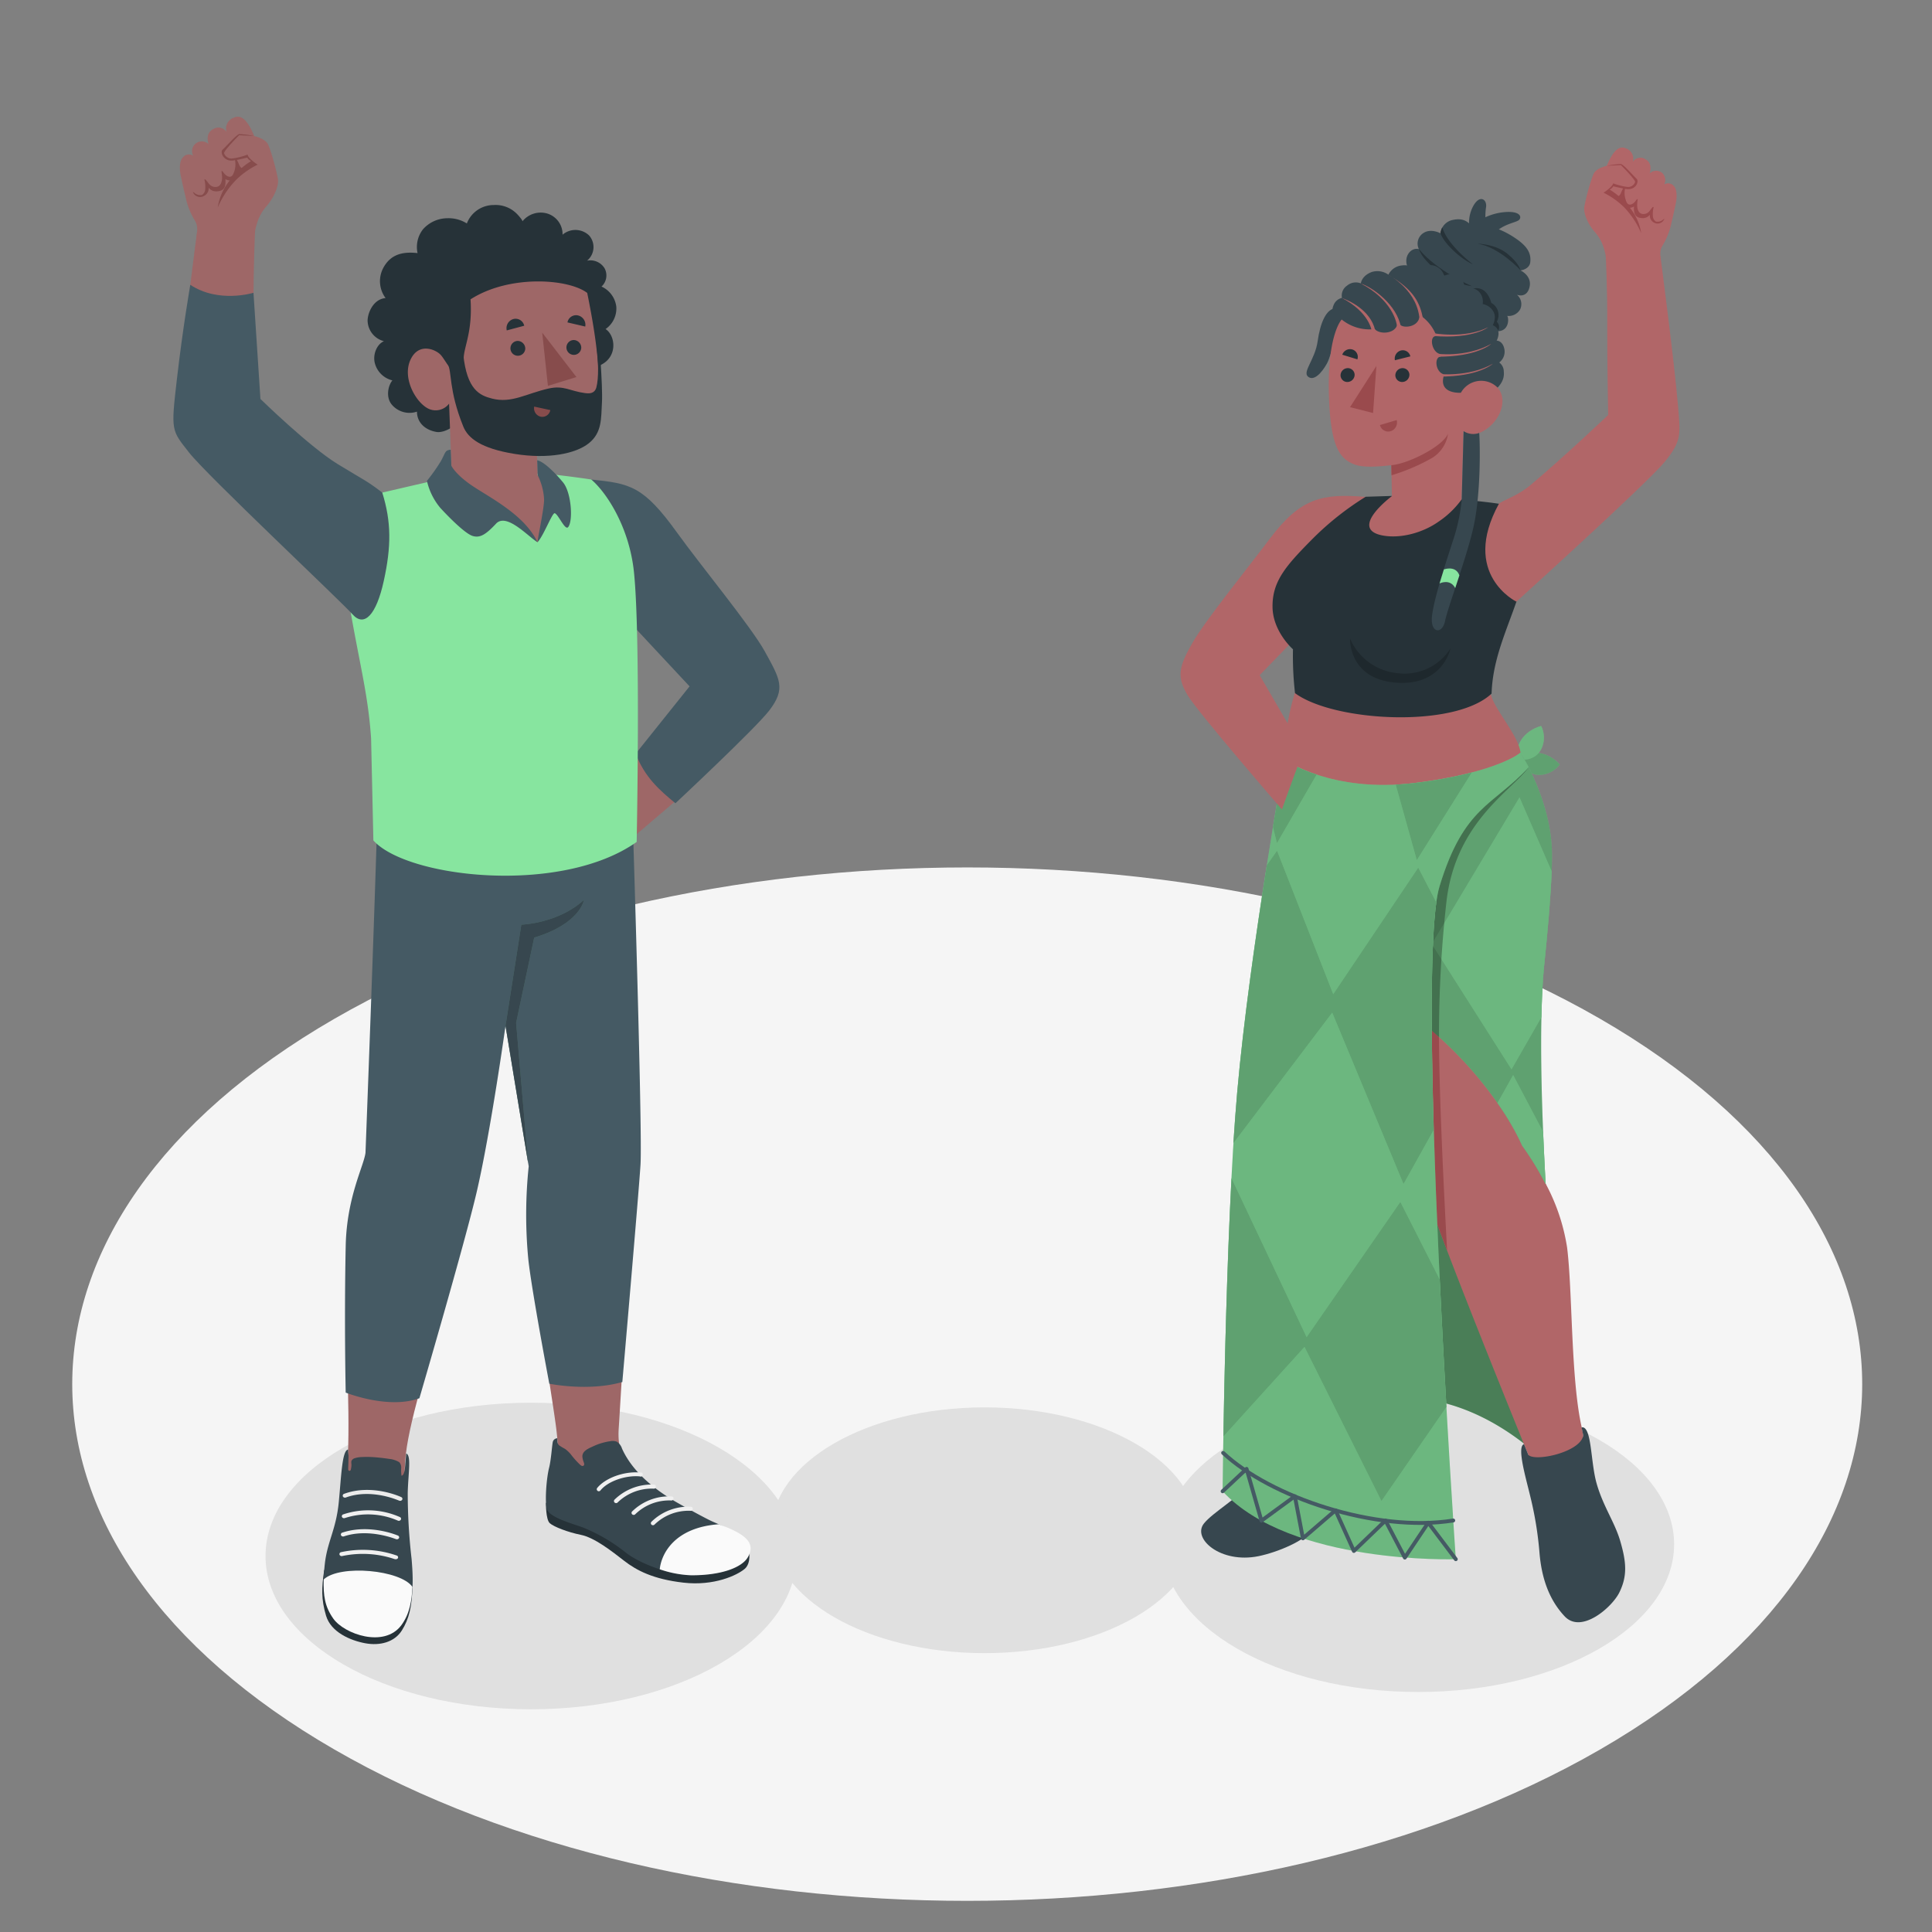 <svg xmlns="http://www.w3.org/2000/svg" viewBox="0 0 500 500"><rect x="0" y="0" width="500" height="500" fill="#808080" stroke="none"/><g id="freepik--Floor--inject-62"><path id="freepik--floor--inject-62" d="M86.54,452.77c-90.46-52.22-90.46-136.89,0-189.11s237.11-52.23,327.56,0,90.45,136.89,0,189.11S177,505,86.54,452.77Z" style="fill:#f5f5f5"></path></g><g id="freepik--Shadows--inject-62"><ellipse id="freepik--Shadow--inject-62" cx="254.81" cy="396.03" rx="55.07" ry="31.8" style="fill:#e0e0e0"></ellipse><ellipse id="freepik--shadow--inject-62" cx="367.04" cy="399.66" rx="66.22" ry="38.23" style="fill:#e0e0e0"></ellipse><ellipse id="freepik--shadow--inject-62" cx="137.42" cy="402.69" rx="68.7" ry="39.67" style="fill:#e0e0e0"></ellipse></g><g id="freepik--character-3--inject-62"><g id="freepik--Character--inject-62"><g id="freepik--Bottom--inject-62"><path d="M407.32,386.59A59.39,59.39,0,0,0,401.6,380a72.67,72.67,0,0,0-7.27-6.46c-8.24-6.39-20-12.58-34.25-11.88a93.87,93.87,0,0,0-9.73.95,61.55,61.55,0,0,0-16.12,4.48c-7.79,3.49-10.4,7.34-10.4,7.34l3.1-64,5.5-113.8,6.79,5.49,59.67,48.22.64.52c-2.15,20.61-5.2,42.8-5.56,45.37a.28.28,0,0,1,0,.09c0,.11,0,.16,0,.16a73.47,73.47,0,0,1,6.07,9.95c1.48,26.65,4.09,54.59,6.14,71.42C406.57,381.25,407,384.2,407.32,386.59Z" style="fill:#87E59F"></path><path d="M407.32,386.59A59.39,59.39,0,0,0,401.6,380a72.67,72.67,0,0,0-7.27-6.46c-8.24-6.39-20-12.58-34.25-11.88a93.87,93.87,0,0,0-9.73.95,61.55,61.55,0,0,0-16.12,4.48c-7.79,3.49-10.4,7.34-10.4,7.34l3.1-64,5.5-113.8,6.79,5.49,59.67,48.22.64.52c-2.15,20.61-5.2,42.8-5.56,45.37a.28.28,0,0,1,0,.09c0,.11,0,.16,0,.16a73.47,73.47,0,0,1,6.07,9.95c1.48,26.65,4.09,54.59,6.14,71.42C406.57,381.25,407,384.2,407.32,386.59Z" style="opacity:0.45"></path><path d="M393.25,196.42c2.47-2.48,7.1-2.19,10.41,1.41C401.56,200.89,395.36,202.51,393.25,196.42Z" style="fill:#87E59F"></path><path d="M393.25,196.42c2.47-2.48,7.1-2.19,10.41,1.41C401.56,200.89,395.36,202.51,393.25,196.42Z" style="opacity:0.3"></path><path d="M392.92,196.54c-1.12-3.31,1.22-7.33,5.92-8.67C400.63,191.12,399.31,197.38,392.92,196.54Z" style="fill:#87E59F"></path><path d="M392.92,196.54c-1.12-3.31,1.22-7.33,5.92-8.67C400.63,191.12,399.31,197.38,392.92,196.54Z" style="opacity:0.2"></path><path d="M409.76,371.5a10.24,10.24,0,0,1-3.61,6.34A10,10,0,0,1,401.6,380c-2.55.46-4.88-.3-5.63-2.42,0,0-.61-1.49-1.64-4-4.8-11.83-18.79-46.44-23.42-59.68a242.23,242.23,0,0,1-10.83-45.78l-5.94,33A60.48,60.48,0,0,1,355.62,322c-1.22,10-3.81,27.92-5.27,40.58-.31,2.69-.57,5.15-.75,7.25-.16,1.83-.4,3.87-.41,5.7,0,.54-1.36,2.3-6.4,3.14s-7.28-2.37-7.36-3.11c0-.39-.5-3.61-1.2-8.5-2-14.31-6-42.93-7.3-56.68-.2-2.12-.33-3.88-.38-5.18-.81-21.21,3.93-88.26,5.88-108.62a60.4,60.4,0,0,1,2.76-17.54l50.59-2.74s-1.21,2.06,1.52,6.71c2.62,4.45,5.72,8.34,6.21,11.75,1.63,11.29,8.39,22,5.57,53.45-.06.66-.12,1.35-.19,2.08-1.41,15-4.59,43-4.92,45.89a.31.31,0,0,0,0,.09c0,.11,0,.16,0,.16a73.47,73.47,0,0,1,6.07,9.95,51.49,51.49,0,0,1,5.52,16.45c1.43,11.33.94,34,3.78,46.53Z" style="fill:#b16668"></path><path d="M374.51,323.62c-.82-15-2.09-40.54-2.09-55.25l-13.76-17,1.42,16.74h0a242.23,242.23,0,0,0,10.83,45.78C371.8,316.43,373.05,319.79,374.51,323.62Z" style="fill:#9a4a4d"></path><path d="M409.31,369.4c2.66-.45,2.29,8.79,3.86,14.4,1.68,6,4.7,10.08,6.14,15,1.65,5.62,1.84,9.12-.22,13.32-1.86,3.8-9.8,10.81-14.15,6.19s-6-10.49-6.51-16.3a91.26,91.26,0,0,0-2.33-14.48c-1.12-4.78-3.65-13.15-1.69-13.79l1.11,2.75c1.57,1.91,13.48-.61,14.23-5Z" style="fill:#37474f"></path><path d="M352.16,376c.68,2.91-.15,10.86-.15,10.86s-1.29,2.73-5.79,4.51l-1.88-11.1Z" style="fill:#263238"></path><polygon points="346.22 391.33 336.38 387.97 334.11 379.18 345.07 384.53 346.22 391.33"></polygon><path d="M334.1,366.16l-.37-2.6c-1.34.64-1.28,11.36-8.45,18.92-5.28,5.58-11.3,8.85-13.68,11.77-3.18,3.9,4.27,10.47,14.08,8.49,4.87-1,12.26-4,14.29-7.25s3.44-8.57,5.1-11,6.23-4.22,7.31-6.87c1.2-2.93.25-6.89-.55-9.62-.74-2.51-.36-5.18-1.5-5.24l-.23,2c-.67,1.33-4.56,3.09-9.5,3.29C338.25,368.2,335.15,368.32,334.1,366.16Z" style="fill:#37474f"></path><path d="M360.08,268.09l-2.8-33s-13.36-7.78-16.59-14.87c0,0,2.08,11,12,17.09l4.34,30.8-2.89,33Z" style="fill:#9a4a4d"></path><g id="freepik--Skirt--inject-62"><path d="M399.53,250.85c1.21-11.59,2.13-22.69,2.13-29.51,0-14-8.15-26.54-8.15-26.54a57.18,57.18,0,0,1-34.57,11.32c-9.35,0-15.63-1.93-19.72-4-5.1-2.59-6.79-5.49-6.79-5.49,4.56,22,20.84,48,35.51,67.9,19.37,15.73,26,32,26,32a73.47,73.47,0,0,1,6.07,9.95C398.81,284.86,398.36,264.15,399.53,250.85Z" style="fill:#87E59F"></path><path d="M399.53,250.85c1.21-11.59,2.13-22.69,2.13-29.51,0-14-8.15-26.54-8.15-26.54a57.18,57.18,0,0,1-34.57,11.32c-9.35,0-15.63-1.93-19.72-4-5.1-2.59-6.79-5.49-6.79-5.49,4.56,22,20.84,48,35.51,67.9,19.37,15.73,26,32,26,32a73.47,73.47,0,0,1,6.07,9.95C398.81,284.86,398.36,264.15,399.53,250.85Z" style="opacity:0.3"></path><path d="M401.57,225.49l-8.32-19.12-22.7,37.94,20.63,32.44,7.74-13.51c.1-4.59.29-8.77.61-12.39C400.52,241.38,401.31,232.24,401.57,225.49Z" style="fill:#87E59F"></path><path d="M387.55,285.44a64.48,64.48,0,0,1,6.39,11,73.47,73.47,0,0,1,6.07,9.95c-.25-4.55-.47-9.06-.65-13.48l-7.76-14.7S389.73,281.6,387.55,285.44Z" style="fill:#87E59F"></path><g style="opacity:0.2"><path d="M401.57,225.49l-8.32-19.12-22.7,37.94,20.63,32.44,7.74-13.51c.1-4.59.29-8.77.61-12.39C400.52,241.38,401.31,232.24,401.57,225.49Z"></path><path d="M387.55,285.44a64.48,64.48,0,0,1,6.39,11,73.47,73.47,0,0,1,6.07,9.95c-.25-4.55-.47-9.06-.65-13.48l-7.76-14.7S389.73,281.6,387.55,285.44Z"></path></g><path d="M395.62,198.57h0l-12.09,2.18a59.14,59.14,0,0,1-14.65,4.54L359.75,253c2.73,4,5.49,7.89,8.19,11.56,1.58,1.28,3.07,2.57,4.48,3.85a308,308,0,0,1,1.9-34.9C376.65,212.64,391.41,204.51,395.62,198.57Z" style="opacity:0.3"></path><path d="M395.62,198.57c-9.2,10-16.75,10-23.07,30.81s4.21,174.14,4.21,174.14-42.69,1.46-60.35-17.58c0,0,.63-67.42,3.78-103.3s12.24-86,12.24-86,12.32,8.64,33.64,6,27.44-7.84,27.44-7.84Z" style="fill:#87E59F"></path><path d="M395.62,198.57c-9.2,10-16.75,10-23.07,30.81s4.21,174.14,4.21,174.14-42.69,1.46-60.35-17.58c0,0,.63-67.42,3.78-103.3s12.24-86,12.24-86,12.32,8.64,33.64,6,27.44-7.84,27.44-7.84Z" style="opacity:0.2"></path><path d="M316.54,376c12.16,11.42,39.48,20.72,59.56,17.5" style="fill:none;stroke:#455a64;stroke-linecap:round;stroke-miterlimit:10"></path><polyline points="316.41 385.94 322.61 380.14 326.46 393.56 335.11 387.23 337.19 398.12 345.63 390.87 350.38 401.39 358.56 393.52 363.57 403.11 369.63 394.07 376.76 403.52" style="fill:none;stroke:#455a64;stroke-linecap:round;stroke-linejoin:round"></polyline><path d="M371.72,233.55l-4.68-9-22,32.75L330.5,220.17l-2.65,3.74c-2.74,17.35-6,40-7.66,58.73-.35,4.05-.68,8.51-1,13.22l25.59-33.8,18.45,44.36,7.81-14C370.31,267,370.23,244.26,371.72,233.55Z" style="fill:#87E59F"></path><path d="M372.6,331.13l-10.19-20.07-24.26,35-19.44-41.13c-1.22,23.43-1.83,50.64-2.1,66.82l21-23.18,19.91,39.89,16.82-24.35C373.76,354,373.16,342.77,372.6,331.13Z" style="fill:#87E59F"></path><path d="M340.75,200.44a34.91,34.91,0,0,1-8.32-3.83s-1.25,6.89-3,17.38l1.05,4.21Z" style="fill:#87E59F"></path><path d="M366.07,202.64c-1.68.21-3.3.34-4.86.41l5.46,19.55,14.23-22.67A112,112,0,0,1,366.07,202.64Z" style="fill:#87E59F"></path><g style="opacity:0.3"><path d="M371.72,233.55l-4.68-9-22,32.75L330.5,220.17l-2.65,3.74c-2.74,17.35-6,40-7.66,58.73-.35,4.05-.68,8.51-1,13.22l25.59-33.8,18.45,44.36,7.81-14C370.31,267,370.23,244.26,371.72,233.55Z"></path><path d="M372.6,331.13l-10.19-20.07-24.26,35-19.44-41.13c-1.22,23.43-1.83,50.64-2.1,66.82l21-23.18,19.91,39.89,16.82-24.35C373.76,354,373.16,342.77,372.6,331.13Z"></path><path d="M340.75,200.44a34.91,34.91,0,0,1-8.32-3.83s-1.25,6.89-3,17.38l1.05,4.21Z"></path><path d="M366.07,202.64c-1.68.21-3.3.34-4.86.41l5.46,19.55,14.23-22.67A112,112,0,0,1,366.07,202.64Z"></path></g></g></g><g id="freepik--Top--inject-62"><path d="M353.44,128.6c-11.23-.94-16.85.21-24.86,10.88-5.57,7.41-16.66,21.11-19.9,26.76-3.67,6.36-4.18,8.95-1.31,13.71,2.73,4.53,24.39,29.54,24.39,29.54s3.47-9.81,5.6-15.17L326,174.73l21-21.64Z" style="fill:#b16668"></path><path d="M391.17,131.05c-2.66-.89-12.31-1.7-12.31-1.7-3.67-.59-18.63-1-18.63-1l-6.79.21a75.25,75.25,0,0,0-13.74,10.88c-6.81,6.88-10.45,10.92-10.37,17.64.07,6.4,5.29,10.95,5.29,10.95a84.49,84.49,0,0,0,.53,11.36c10.1,7.43,41.32,9.13,50.87.11.32-10,4.81-18.08,7.6-27.39C396.48,142.6,393.83,131.94,391.17,131.05Z" style="fill:#263238"></path><path d="M375.39,167.81a14.13,14.13,0,0,1-14,6.37,14.91,14.91,0,0,1-12-8.91s-.45,10.39,11.79,11.39S375.39,167.81,375.39,167.81Z" style="opacity:0.2"></path><path d="M364.44,69.47c-1.48-2.94.68-5.55,2.76-5a3.25,3.25,0,0,1,1.07-4.09c2-1.41,4.52,0,4.52,0A4,4,0,0,1,375.62,57c2.58-.65,4,0,5.29,1.56,0,0,4-1.41,10.33,2.48,3.64,2.26,5.1,4.12,4.79,6.83-.22,1.86-2.52,2.12-2.52,2.12s3.05,1.37,2.32,4.35-3.26,1.94-3.26,1.94a3.13,3.13,0,0,1,.78,3.9A3.46,3.46,0,0,1,390,81.75c.49,0,1,4.81-3.64,3.85C382.3,85.84,364.44,69.47,364.44,69.47Z" style="fill:#37474f"></path><path d="M387.73,85.57a1.92,1.92,0,0,0-.36-2.3,3.59,3.59,0,0,0-1.43-4.89s-1-4.59-4.74-3.68l2.61,7.8Z" style="fill:#263238"></path><path d="M380.91,58.51A14.94,14.94,0,0,1,388.48,55c4.51-.63,5.41.84,4.78,1.77s-4.2.93-6.92,4S380.91,58.51,380.91,58.51Z" style="fill:#37474f"></path><path d="M380.33,59.22a9,9,0,0,1,1-6c1.71-3,3.63-1.53,3.24.51a15.55,15.55,0,0,0,.05,4.68Z" style="fill:#37474f"></path><path d="M393.51,69.94s-5.48-6-11.13-6.88c0,0,4.53.06,7.64,2.54S393.51,69.94,393.51,69.94Z" style="fill:#263238"></path><path d="M367.2,64.43c1.31,4,8.65,9.14,13.71,9.62C380.91,74.05,371.86,70.16,367.2,64.43Z" style="fill:#263238"></path><path d="M373.26,58.84a4.72,4.72,0,0,0-.47,1.5c.87,2.68,5.39,6.79,8.41,8.07C381.2,68.41,374.65,63.49,373.26,58.84Z" style="fill:#263238"></path><path d="M377.81,101.94s6.24,1.17,8.26-.31c3.31-2.44,3.19-4.49,3.11-5.53A2.92,2.92,0,0,0,388,93.81a3.51,3.51,0,0,0,1.33-3.47c-.45-2.23-2-2.18-2-2.18s1.6-2.88-1-4c0,0,1.15-2.08.05-3.71a4,4,0,0,0-2.67-1.76,3.69,3.69,0,0,0-.94-3.18,3.08,3.08,0,0,0-4-.37,2.88,2.88,0,0,0-1.15-3.41,3.6,3.6,0,0,0-3.87-.34,3.78,3.78,0,0,0-3-2.73,3.25,3.25,0,0,0-3.47,2.13,4.42,4.42,0,0,0-4.38-2.1,4.32,4.32,0,0,0-3.58,2.4,4.91,4.91,0,0,0-4.33-.69c-2.65,1-2.8,2.94-2.8,2.94a3.51,3.51,0,0,0-3.58.59,3.07,3.07,0,0,0-1.31,3.16A3.05,3.05,0,0,0,345.12,79a3.51,3.51,0,0,0,.2,3.2s-2.71,2.66-.61,5.5c1.45,2,6.12,12.13,15.72,16A19.29,19.29,0,0,0,377.81,101.94Z" style="fill:#37474f"></path><path d="M346,79.77c-2.76-.18-4.35,3.89-5,8.57s-4,7.89-2.48,9.14,3.55-1,4.88-3.39,2.35-9,3.91-10S346,79.77,346,79.77Z" style="fill:#37474f"></path><path d="M347.23,82.69s-3.78,3.84-3.31,19.66c.4,13.22,2.78,16.29,6.43,17.78,2.17.89,5.65.73,9.72.26l.16,8s-11.5,8.56-2.3,10.21c4.6.83,10.32-.72,14.4-3.62a23.42,23.42,0,0,0,5.92-5.71l.49-17.73s2.25,2.43,6.46-.88c3.47-2.74,4.84-7.57,2.39-10.33a6,6,0,0,0-9.51,1.31s-5.65.44-4.49-4.18l-.06-.38,0-.25c-2.11-.72-2.36-4.52-.66-4.52-.06-.39,0-.3-.11-.68-2.29-.4-3-4.86-1-4.63A11,11,0,0,0,368,81.92l-.69.31c-.52,2.49-4.22,2.78-5,1.75-.48.13-.25.07-.74.18-.78,2.33-4.67,2.38-5.77,1A11.41,11.41,0,0,1,347.23,82.69Z" style="fill:#b16668"></path><path d="M361.46,108.72,357.13,110a2.21,2.21,0,0,0,2.76,1.6A2.36,2.36,0,0,0,361.46,108.72Z" style="fill:#9a4a4d"></path><path d="M347.38,91.8l3.91,1.2A2,2,0,0,0,350,90.45,2.13,2.13,0,0,0,347.38,91.8Z" style="fill:#263238"></path><path d="M361,93.23l4-1a2,2,0,0,0-2.41-1.53A2.16,2.16,0,0,0,361,93.23Z" style="fill:#263238"></path><polygon points="356.21 94.71 355.35 106.89 349.39 105.37 356.21 94.71" style="fill:#9a4a4d"></polygon><path d="M360.07,120.39c4.27-.33,13.13-4.73,14.67-8.11a8.8,8.8,0,0,1-4.19,6.28A50.77,50.77,0,0,1,360.12,123Z" style="fill:#9a4a4d"></path><path d="M350.57,96.84a1.88,1.88,0,0,1-1.63,2,1.75,1.75,0,0,1-2-1.55,1.88,1.88,0,0,1,1.62-2A1.77,1.77,0,0,1,350.57,96.84Z" style="fill:#263238"></path><path d="M364.75,96.84a1.88,1.88,0,0,1-1.63,2,1.76,1.76,0,0,1-2-1.55,1.88,1.88,0,0,1,1.62-2A1.77,1.77,0,0,1,364.75,96.84Z" style="fill:#263238"></path><path d="M368.27,82.44c-.77-3.89-2.19-7.36-8.94-11.3,0,0,7.91,4.08,8.07,12.13Z" style="fill:#b16668"></path><path d="M352.2,73.39c3.11,1,9.37,5.55,10.35,11.29l-1,.39C361.71,83.27,359.93,77.4,352.2,73.39Z" style="fill:#b16668"></path><path d="M347.31,77.14c1.43.5,7.34,2.92,8.58,8.32l-.91.11S354.37,80.8,347.31,77.14Z" style="fill:#b16668"></path><path d="M370.8,86.2s8.14,1.59,14.36-1.52c0,0-3.8,3.12-14.23,2.27Z" style="fill:#b16668"></path><path d="M371.53,91.51s7.73,1.17,14.41-2.52c0,0-3.55,3.39-14,3.32Z" style="fill:#b16668"></path><path d="M371.88,96.75s8.13,1,14.46-2.61c0,0-3.56,3.39-14,3.32Z" style="fill:#b16668"></path><path d="M382.82,112.05c.26,3.66.37,15.32-1.33,23.62-1.61,7.82-6.79,21.45-7.5,25s-3.8,3.25-3.41-1S373.91,146.44,376,140a47.88,47.88,0,0,0,2.29-10.69l.49-17.73A4.59,4.59,0,0,0,382.82,112.05Z" style="fill:#37474f"></path><path d="M372.55,151s2.69-1.37,4.06,1.19l1.07-3.26s-.59-2.58-4-1.58Z" style="fill:#87E59F"></path><path d="M429.81,68.41c0-2.12-.48-3.38.46-4.88a18,18,0,0,0,2.29-5.83c.73-3,1.22-5.52,1.22-5.52s.52-2.83-.57-4a1.89,1.89,0,0,0-2.53-.43,2.52,2.52,0,0,0-.61-3.09,2.48,2.48,0,0,0-3.15.22s1-2.57-1.11-3.68a2.36,2.36,0,0,0-3.25.68,2.83,2.83,0,0,0-1.85-3.51c-1.41-.58-3,0-4.88,4.54,0,0-2.34.51-3.22,1.75-.55.79-1.95,5.47-2.57,8.76-.31,1.6.78,4.44,2.69,6.61,1.74,2,2.84,4.28,3.31,9.72Z" style="fill:#b16668"></path><path d="M415,49.87a20.36,20.36,0,0,1,5.24,3.7,22.3,22.3,0,0,1,4.5,6.76,14,14,0,0,0-2.92-6.56,2,2,0,0,0,1.05-.34c-.08,1.46.08,2.86,1.92,3a2.34,2.34,0,0,0,2.2-.86,2,2,0,0,0,1,2,1.86,1.86,0,0,0,2.42-.38,2.83,2.83,0,0,0,.29-.47.16.16,0,0,0,0-.09s0,0-.05,0l-.22.18a2.15,2.15,0,0,1-1.88.53,1.76,1.76,0,0,1-.78-1.28,7.45,7.45,0,0,1,.18-2.39s0-.07,0-.09-.16,0-.22,0c-.34.33-.58.75-.89,1.11a1.94,1.94,0,0,1-1.68.69c-1.31-.09-1.54-1.72-1.44-2.77,0-.35.08-.7.1-1,0-.05,0-.11-.06-.11h0a1.69,1.69,0,0,0-.46.5,3.32,3.32,0,0,1-.52.54,1.69,1.69,0,0,1-.85.41c-.7.07-1-.58-1.16-1.13a5.45,5.45,0,0,1-.25-2.83v-.09l.25,0c2.52.48,3.54-1.95,2.77-2.64s-3.48-3.87-4.12-3.82a24.7,24.7,0,0,0-3.52.46l3.59-.18s3.89,3.89,3.67,4.42a1.92,1.92,0,0,1-2,1.24,16.41,16.41,0,0,1-3.67-.93C417.23,48.45,415,49.87,415,49.87Zm1.6-.82a2.06,2.06,0,0,0,.92-.85s.59.18,2.52.57a10.52,10.52,0,0,0-.56,1.23,2.14,2.14,0,0,1-.42.61.66.66,0,0,1-.17.12A18.24,18.24,0,0,0,416.55,49.05Z" style="fill:#9a4a4d"></path><path d="M387.9,130.4c.91-.92,4.87-2,8.35-5,8.57-7.2,19.94-18,19.94-18s-.28-15.09-.24-23.14c.05-10.25-.39-18.13-.39-18.13l14.15.09s3.64,27.71,4.56,38.83c.61,7.45,1,9-3.41,14.44s-38.42,36.22-38.42,36.22S377.92,148.65,387.9,130.4Z" style="fill:#b16668"></path></g></g></g><g id="freepik--character-1--inject-62"><g id="freepik--character--inject-62"><g id="freepik--Botom--inject-62"><path d="M160.13,369.58c.33-4.9,3.27-54.39,3.27-54.39L138.54,333c4,28.32,5.61,35.91,5.76,40.63h0a4,4,0,0,0-.12,1.21c.1,5.61,6.79,8.58,12,12.27a98.78,98.78,0,0,0,14.15,8.61c3.8,1.77,11.47,1.87,12.38-.45-6.37-4.53-13.75-9.49-18.85-14.68C161.47,378.06,159.73,375.47,160.13,369.58Z" style="fill:#9e6767"></path><path d="M193.61,401.18c.32,0,.85,3.39-.89,4.85-2,1.68-7.94,4.46-15.83,3.56s-12.19-3.19-15.38-5.67-7.65-6-11.22-6.71c-3.32-.67-6.93-2.06-8-3s-1-5.29-1-5.29Z" style="fill:#263238"></path><path d="M144.23,372.22a1.25,1.25,0,0,0-1.18,1c-.22,1.19-.44,4.66-.94,6.62-.69,2.73-1.1,8.3-.64,10.52s5.88,3.71,9.35,4.93a44.45,44.45,0,0,1,11.26,6.62c3.74,2.87,11.56,5.72,16.7,5.75,7.84.05,12.9-2,14.43-4.71,1.9-3.33.35-5.24-8.71-9.13-1.71-.74-7.75-4.06-9.81-5.27-5.56-3.26-11.09-7.82-13.71-13.65a3.36,3.36,0,0,0-1.32-1.78,3.05,3.05,0,0,0-1.75-.13,15.38,15.38,0,0,0-4.32,1.28c-1.2.55-2.91,1.21-2.87,2.68a4.85,4.85,0,0,0,.36,1.49c.11.3.2.7-.07.88s-.61,0-.85-.22a22.16,22.16,0,0,1-2.46-2.75,8.58,8.58,0,0,0-1.45-1.37,15.89,15.89,0,0,1-1.55-.93C144.15,373.55,144.27,372.91,144.23,372.22Z" style="fill:#37474f"></path><path d="M186,394.48c-11.34.83-14.83,7.53-15.26,11.65a27.81,27.81,0,0,0,8.08,1.55c7.84.05,13.22-2,14.75-4.71C195.32,399.83,194.05,397.32,186,394.48Z" style="fill:#fafafa"></path><path d="M169,394.73a.6.6,0,0,1-.36-.12.52.52,0,0,1-.08-.74,13.64,13.64,0,0,1,10.21-3.93.53.53,0,1,1-.1,1.05,12.65,12.65,0,0,0-9.25,3.54A.56.56,0,0,1,169,394.73Z" style="fill:#f0f0f0"></path><path d="M164,392.06a.59.59,0,0,1-.35-.12.51.51,0,0,1-.09-.74,13.65,13.65,0,0,1,10.22-3.93.53.53,0,1,1-.11,1.05,12.62,12.62,0,0,0-9.24,3.54A.57.57,0,0,1,164,392.06Z" style="fill:#f0f0f0"></path><path d="M159.45,389a.66.66,0,0,1-.35-.11.52.52,0,0,1-.09-.75,13.72,13.72,0,0,1,10.22-3.93.53.53,0,1,1-.11,1.05,12.68,12.68,0,0,0-9.24,3.54A.55.55,0,0,1,159.45,389Z" style="fill:#f0f0f0"></path><path d="M155,385.94a.51.51,0,0,1-.35-.11.52.52,0,0,1-.1-.74c2.14-2.62,7-4.38,11.16-4a.53.53,0,1,1-.1,1c-3.72-.35-8.28,1.26-10.18,3.59A.57.57,0,0,1,155,385.94Z" style="fill:#f0f0f0"></path><path d="M116.18,331.42l-26.29-1.94c-.76,15.52.76,32.88.14,47.44-.12,2.74-1.65,21.26-.9,27,1.13,8.56,12.6,8.08,13.58,3.05s1.94-26.54,2.15-28.77c.59-9.33,6-25,9.85-41.57C114.89,335.78,116,332.21,116.18,331.42Z" style="fill:#9e6767"></path><path d="M106.74,410.7c-.13,5-.87,8.31-2.76,11.29s-5.62,4-9.48,3.28-8.85-2.87-10.12-7.13-1.16-7.21-.47-11.85Z" style="fill:#263238"></path><path d="M90.1,375.14c-1.58.16-1.77,6.85-2.42,13.57-.69,7.2-3,10.24-3.63,16.15-.73,6.74-.21,9.73,2.62,13.71s12.43,7.67,16.85,1.71c3.61-4.86,3.56-10.12,3-16.82a149.28,149.28,0,0,1-1-17.06c.11-5,1-9.72-.39-10.24-.07.74-.14,1.68-.22,2.41-.06.56-.11,3.29-1,3.34a9.94,9.94,0,0,1-.09-1.89,2,2,0,0,0-.5-1.61,6.08,6.08,0,0,0-2.47-.83c-1.56-.23-3.13-.42-4.71-.5a23.23,23.23,0,0,0-2.36,0,6.67,6.67,0,0,0-2,.31,1.35,1.35,0,0,0-.83.71,2,2,0,0,0,0,.77,4.94,4.94,0,0,1-.14,1.38c0,.2-.2.45-.42.41a.4.4,0,0,1-.28-.4c0-.81.06-1.4.06-2.35,0-.43.06-1,0-1.47S90.08,375.57,90.1,375.14Z" style="fill:#37474f"></path><path d="M83.77,408.76c-.11,4.18.27,7,2.49,10.14,2.83,4,13.19,7.66,17.61,1.7,2.2-3,2.69-6.4,2.87-9.9C103.77,406.3,88,404.81,83.77,408.76Z" style="fill:#fafafa"></path><path d="M102.41,403.52l-.2,0a25.77,25.77,0,0,0-13.64-.82.59.59,0,0,1-.71-.37.51.51,0,0,1,.41-.63,26.73,26.73,0,0,1,14.41.87.49.49,0,0,1,.3.68A.61.61,0,0,1,102.41,403.52Z" style="fill:#f0f0f0"></path><path d="M88.76,397.64a.57.57,0,0,1-.51-.33.5.5,0,0,1,.34-.67c7-2.32,14.08.63,14.38.76a.49.49,0,0,1,.28.68.63.63,0,0,1-.78.24c-.07,0-7-2.88-13.47-.71A.5.5,0,0,1,88.76,397.64Z" style="fill:#f0f0f0"></path><path d="M89,392.91a.58.58,0,0,1-.5-.32.5.5,0,0,1,.33-.67,20.24,20.24,0,0,1,14.67.7.48.48,0,0,1,.22.7.62.62,0,0,1-.79.2,19.36,19.36,0,0,0-13.67-.65A.78.78,0,0,1,89,392.91Z" style="fill:#f0f0f0"></path><path d="M89.24,387.59a.59.59,0,0,1-.5-.31.5.5,0,0,1,.32-.68c7.18-2.63,14.47.7,14.78.85a.48.48,0,0,1,.24.69.63.63,0,0,1-.79.22c-.07,0-7.11-3.25-13.78-.81A.51.51,0,0,1,89.24,387.59Z" style="fill:#ebebeb"></path><path d="M97.78,207c-.77,28.24-3.19,91.35-3.19,91.35-.45,3.46-4.86,11.51-5.12,24.05-.41,19.68,0,38,0,38s11,4.42,19.07,1.46c0,0,11.83-40.43,14.85-53.47,3.61-15.53,7.44-42.93,7.44-42.93l6,36.38a120.34,120.34,0,0,0-.09,24.2c.92,8.3,5.42,32.06,5.42,32.06s10.11,2.1,18.9-.44c0,0,4.22-48.57,4.7-56.2.55-8.7-2.12-92.46-2.12-92.46Z" style="fill:#455a64"></path><path d="M130.83,265.49l4.09-26.18s9.6-.32,16.21-6.43c0,0-.86,6.14-12.88,9.77l-4.68,22.07,3.12,36.38Z" style="fill:#87E59F;opacity:0.25"></path><path d="M130.83,265.49l4.09-26.18s9.6-.32,16.21-6.43c0,0-.86,6.14-12.88,9.77l-4.68,22.07,3.12,36.38Z" style="fill:#37474f"></path></g><g id="freepik--top--inject-62"><polygon points="177.14 205.33 162.65 217.69 157.3 203.39 169.07 190.45 177.14 205.33" style="fill:#9e6767"></polygon><path d="M153,124.11c10.15,1,13.55,1.7,22.23,13.74,6,8.36,19.22,24.4,22.71,30.75,3.93,7.16,5.51,9.6,1.14,15.28-3.58,4.67-24.28,24-24.28,24-4.16-3.4-8-6.82-10.28-12.83l13.94-17.42-22.88-24.52Z" style="fill:#455a64"></path><path d="M98.93,127.48a29.5,29.5,0,0,0-7.44,11c-1,2.57-3.33,5.23-.73,20,2.48,14.13,4.54,21.62,5.28,32.65l.59,26.37c8.7,9.75,48.64,14.22,68.14.39,0,0,1.07-53-.71-69.92-1.21-11.47-7-20.43-11.05-23.88-5.4-.81-10.65-1.38-10.65-1.38L122.53,122Z" style="fill:#87E59F"></path><path d="M50.9,62.23c0-2.25.51-3.58-.49-5.18A19.23,19.23,0,0,1,48,50.87C47.21,47.68,46.69,45,46.69,45s-.55-3,.61-4.23A2,2,0,0,1,50,40.31a2.53,2.53,0,0,1,4-3s-1.09-2.72,1.18-3.9a2.51,2.51,0,0,1,3.44.73,3,3,0,0,1,2-3.73c1.49-.62,3.21,0,5.18,4.81,0,0,2.48.54,3.41,1.86.58.84,2.07,5.8,2.73,9.29C72.19,48,71,51,69,53.34c-1.84,2.1-3,4.54-3.51,10.31Z" style="fill:#9e6767"></path><path d="M64.08,40a16.75,16.75,0,0,1-3.89,1A2,2,0,0,1,58,39.69c-.23-.57,3.89-4.7,3.89-4.7l3.81.19A25.72,25.72,0,0,0,62,34.7c-.68-.05-3.54,3.32-4.36,4s.26,3.31,2.93,2.8l.27-.06v.1a5.68,5.68,0,0,1-.27,3c-.22.58-.49,1.27-1.23,1.2a1.74,1.74,0,0,1-.9-.44,3,3,0,0,1-.55-.57,1.71,1.71,0,0,0-.48-.52l0,0c-.05,0-.07.07-.07.12,0,.37.08.74.11,1.11.11,1.12-.13,2.84-1.52,2.94a2.06,2.06,0,0,1-1.78-.73c-.34-.38-.59-.83-1-1.19-.07-.06-.19-.11-.23,0a.12.12,0,0,0,0,.1,7.81,7.81,0,0,1,.18,2.54,1.82,1.82,0,0,1-.82,1.35,2.26,2.26,0,0,1-2-.56L50,49.69c-.05,0-.05,0-.05,0a.16.16,0,0,0,0,.09,3.21,3.21,0,0,0,.31.5,2,2,0,0,0,2.57.4A2.16,2.16,0,0,0,54,48.58a2.47,2.47,0,0,0,2.33.92c1.95-.13,2.12-1.61,2-3.16a2.2,2.2,0,0,0,1.12.36,14.72,14.72,0,0,0-3.1,7,23.52,23.52,0,0,1,4.77-7.17,21.63,21.63,0,0,1,5.56-3.92S64.24,41.06,64.08,40Zm-1.54,3.47a1.07,1.07,0,0,1-.19-.13,2.26,2.26,0,0,1-.44-.65,11.8,11.8,0,0,0-.6-1.3c2-.41,2.67-.61,2.67-.61a2.16,2.16,0,0,0,1,.9A19.21,19.21,0,0,0,62.54,43.48Z" style="fill:#874c4c"></path><path d="M97.34,129.16c-1-1-7.16-3.36-10.85-6.45C77.4,115.08,66.13,103,66.13,103s-.49-15.41-.53-24c0-10.87.41-19.22.41-19.22l-15,.1s-3.87,29.38-4.83,41.17c-.65,7.91-1.09,9.56,3.61,15.32s41.35,41.28,41.35,41.28S104.67,148.71,97.34,129.16Z" style="fill:#9e6767"></path><path d="M98.93,127.48c-4.24-3.23-4.24-2.92-11.53-7.37s-20-16.86-20-16.86L65.6,75.77s-9,2.81-16.35-2.06c0,0-1.91,10.9-3.47,24.43s-1.45,13.11,3.17,19S87.89,155.25,91.24,159c3.05,3.43,6.16.08,8.07-8.61C101.29,141.41,101.29,135.05,98.93,127.48Z" style="fill:#455a64"></path><g id="freepik--Head--inject-62"><path d="M159.5,79.38a6.6,6.6,0,0,0-3.83-5.22,3.9,3.9,0,0,0,.81-4.7,4.32,4.32,0,0,0-4.55-2,4.54,4.54,0,0,0,.53-6.52,5.12,5.12,0,0,0-6.87-.2,5.59,5.59,0,0,0-3.84-5.44,6.06,6.06,0,0,0-6.56,2c.17-.22-1.08-1.6-1.25-1.78a8.11,8.11,0,0,0-1.84-1.46,7.77,7.77,0,0,0-4.35-1,7.45,7.45,0,0,0-6.93,4.77,8.88,8.88,0,0,0-5.06-1.35,8.48,8.48,0,0,0-6.28,2.85,7.44,7.44,0,0,0-1.42,6.17c-3.84-.42-7,.27-8.92,3.94a7.3,7.3,0,0,0,.65,7.7c-3.43.29-4.81,4.39-4.64,6.16a5.61,5.61,0,0,0,4.22,5c-1.8.76-2.87,3.29-2.41,5.49a6.18,6.18,0,0,0,4.59,4.65c-1.13,1.37-1.75,4.37-.15,6.28a6,6,0,0,0,6.51,1.81c0,2.74,2,4.72,5,5.25,2,.37,5.3-1.52,6.2-3.56.68-1.53,3.32-1.57,5.17-1.37,1.29.11,2.09.57,3,.54a42.68,42.68,0,0,0,21-6.26,33.5,33.5,0,0,0,7.22-6.69c4.46-2.2,3.75-7.65,1.22-9.28A6.47,6.47,0,0,0,159.5,79.38Z" style="fill:#263238"></path><path d="M110.33,105.46a4.35,4.35,0,0,0,5.89-1l.75,19.95a15.31,15.31,0,0,0,7,6.71c4.79,2.07,10.28,3.93,15.1,9.22,3.81-5.88,5.88-12.38.08-17.28l-.21-5.91a36.13,36.13,0,0,0,6.77-.08c4.28-.7,7-4.12,8.21-8.77,2-7.47,1-18-1.95-32.49-4.83-3.69-20.16-4.79-30.2,1.66C122.34,86,120,89.77,120,92.87a8.08,8.08,0,0,1-1.83,2.41c-1.56,1.37-2.86-2.14-4.19-3.51s-5.65-3.2-7.75,1.34S107.32,103.57,110.33,105.46Z" style="fill:#9e6767"></path><path d="M139.09,140.31c-2.5-1.51-8-7.69-10.72-4.78s-4.17,3.71-6,3.19-5.8-4.43-8.42-7.28a16.55,16.55,0,0,1-3.46-7,46.42,46.42,0,0,0,3.62-5.12c1.22-2.2,1-2.81,2.53-2.93l.17,4.13s1,2.24,5.5,5.26S135.83,133.31,139.09,140.31Z" style="fill:#455a64"></path><path d="M139.09,140.31c1.47-1.36,3.83-7.67,4.47-7.49.95.27,2.68,4.6,3.49,3.58,1.29-1.61.84-8.91-1.33-11.55s-5.07-5.45-6.69-5.72l.14,3.9a15.7,15.7,0,0,1,1.64,6.27C140.81,131.51,139.38,138.19,139.09,140.31Z" style="fill:#455a64"></path><path d="M135.94,90.23a1.92,1.92,0,1,1-1.94-2A2,2,0,0,1,135.94,90.23Z" style="fill:#263238"></path><path d="M135.67,84.3l-4.52,1.21a2.45,2.45,0,0,1,1.71-2.94A2.28,2.28,0,0,1,135.67,84.3Z" style="fill:#263238"></path><path d="M151.46,84.51l-4.6-1.07a2.26,2.26,0,0,1,2.75-1.8A2.48,2.48,0,0,1,151.46,84.51Z" style="fill:#263238"></path><path d="M150.43,90a1.92,1.92,0,1,1-1.94-2A2,2,0,0,1,150.43,90Z" style="fill:#263238"></path><polygon points="140.32 86.08 141.8 99.86 149.18 97.58 140.32 86.08" style="fill:#874c4c"></polygon><path d="M119.9,91.76c.95,9.12,4.23,10.57,7.43,11.39,5.09,1.31,8.86-1.31,14.7-2.61,3.89-.86,5.51.68,9.29,1.18,1.21.17,2.51.18,3-1.39.69-2.52.52-7,.08-10.63l.55-2.64s1.07,12.66.84,17,0,7.89-3.36,10.62-10.53,4.2-19.25,2.79-12.06-4.08-13.27-7.06c-3.92-9.68-2.86-14.42-4.1-16.22S119.9,91.76,119.9,91.76Z" style="fill:#263238"></path><path d="M138.25,105.23l4.17.9a2.1,2.1,0,0,1-2.49,1.71A2.24,2.24,0,0,1,138.25,105.23Z" style="fill:#874c4c"></path></g></g></g></g></svg>